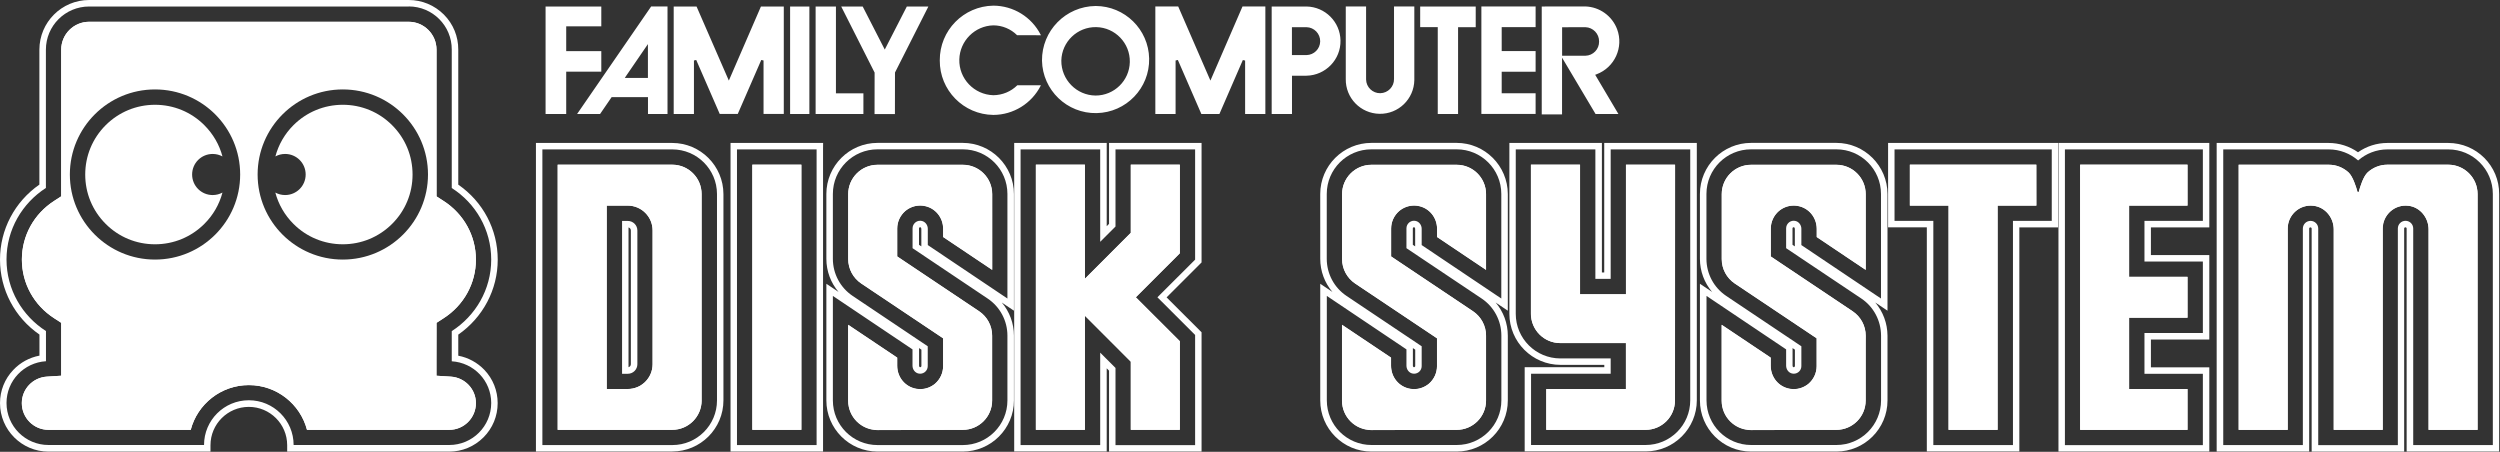 <?xml version="1.0" encoding="UTF-8" standalone="no"?>
<svg
   enable-background="new 0 0 3838.7 694.4"
   viewBox="0 0 3840 694"
   version="1.1"
   id="svg26"
   sodipodi:docname="fds.svg"
   width="3840"
   height="694"
   inkscape:version="1.3.2 (091e20e, 2023-11-25)"
   xmlns:inkscape="http://www.inkscape.org/namespaces/inkscape"
   xmlns:sodipodi="http://sodipodi.sourceforge.net/DTD/sodipodi-0.dtd"
   xmlns="http://www.w3.org/2000/svg"
   xmlns:svg="http://www.w3.org/2000/svg">
  <rect x="0" y="0" width="3840" height="694" fill="#333333" stroke="none"/>
  <defs
     id="defs26" />
  <sodipodi:namedview
     id="namedview26"
     pagecolor="#ffffff"
     bordercolor="#000000"
     borderopacity="0.25"
     inkscape:showpageshadow="2"
     inkscape:pageopacity="0.0"
     inkscape:pagecheckerboard="0"
     inkscape:deskcolor="#d1d1d1"
     inkscape:zoom="0.24565608"
     inkscape:cx="1917.3146"
     inkscape:cy="346.01219"
     inkscape:window-width="1312"
     inkscape:window-height="449"
     inkscape:window-x="0"
     inkscape:window-y="23"
     inkscape:window-maximized="0"
     inkscape:current-layer="svg26" />
  <g
     id="g27"
     transform="scale(1,0.999)">
    <g
       fill="#ffffff"
       id="g26">
      <path
         d="m 627.8,9.9 c 36.6,0 66.3,29.7 66.1,66.4 v 212.8 c 36.4,23.2 60.6,63.7 60.6,110 0,46.3 -24.3,86.7 -60.6,110 v 46.4 c 33.8,2.1 60.6,29.8 60.6,64.1 0,35.7 -28.8,64.6 -64.5,64.6 H 451 c 0,-38 -30.8,-68.8 -68.8,-68.8 -38,0 -68.8,30.8 -68.8,68.8 H 74.5 C 38.9,684.2 10,655.3 10,619.6 10,585.3 36.8,557.5 70.6,555.4 V 509 C 34.3,485.8 10,445.3 10,399 10,352.8 34.3,312.3 70.5,289 V 76.4 C 70.5,39.7 100.2,10 136.9,10 H 627.8 M 74.5,660.9 H 293 c 10.3,-39.6 46.5,-68.8 89.3,-68.8 42.8,0 78.9,29.2 89.3,68.8 h 218.5 c 22.6,0 41,-18.4 41,-41.1 0,-21.5 -16.9,-39.3 -38.5,-40.7 l -22.1,-1.4 v -22 -46.4 -12.9 l 10.8,-7 c 31.1,-20 49.7,-53.6 49.7,-90.2 0,-36.6 -18.6,-70.3 -49.7,-90.2 l -10.8,-7 V 289.1 76.4 c 0,-23.7 -19.2,-42.9 -42.8,-42.9 H 136.9 C 113.2,33.5 94,52.8 94,76.4 v 212.5 12.9 l -10.8,7 c -31,20 -49.6,53.6 -49.6,90.2 0,36.6 18.5,70.3 49.6,90.2 l 10.8,7 v 12.9 46.4 22.2 l -22.1,1.4 c -21.5,1.4 -38.4,19.2 -38.4,40.7 0,22.7 18.3,41.1 41,41.1 M 627.8,0 H 136.9 C 94.7,0 60.5,34.3 60.5,76.4 V 283.8 C 22.5,310.3 0,353 0,399.1 c 0,46.2 22.5,89 60.6,115.3 v 32.4 c -15.3,2.9 -29.4,10.5 -40.2,22 C 7.2,582.6 0,600.7 0,619.8 c 0,41.1 33.4,74.6 74.5,74.6 h 238.9 9.9 v -9.9 c 0,-32.5 26.4,-58.9 58.9,-58.9 32.5,0 58.9,26.4 58.9,58.9 v 9.9 h 9.9 238.9 c 19.9,0 38.6,-7.8 52.7,-21.9 14.1,-14.1 21.8,-32.8 21.8,-52.7 0,-19.1 -7.2,-37.2 -20.3,-51 -10.9,-11.4 -24.9,-19 -40.2,-21.9 v -32.4 c 38,-26.5 60.6,-69.2 60.6,-115.3 0,-46.3 -22.5,-89 -60.6,-115.3 V 76.4 C 704,56 696.2,36.9 681.8,22.4 667.3,8 648.2,0 627.8,0 Z M 74.5,650.9 c -17.1,0 -31,-14 -31,-31.1 0,-16.2 12.8,-29.7 29.1,-30.8 l 22.1,-1.4 9.3,-0.6 v -9.3 -22.2 -46.4 -12.9 -5.4 l -4.6,-2.9 -10.8,-7 c -28.2,-18 -45.1,-48.6 -45.1,-81.8 0,-33.1 16.8,-63.7 45.1,-81.8 l 10.8,-7 4.6,-2.9 V 302 289.1 76.4 c 0,-18.2 14.8,-32.9 32.9,-32.9 h 490.9 c 18.1,0 32.8,14.8 32.8,32.9 v 212.7 12.9 5.4 l 4.6,2.9 10.8,7 c 28.3,18.1 45.2,48.7 45.2,81.8 0,33.1 -16.9,63.7 -45.2,81.8 l -10.8,7 -4.6,2.9 v 5.4 12.9 46.4 22 9.3 l 9.3,0.6 22.1,1.4 c 16.3,1.1 29.2,14.6 29.2,30.7 0,17.2 -13.9,31.1 -31,31.1 H 479 c -14.2,-40.9 -52.9,-68.8 -96.7,-68.8 -23,0 -44.8,7.5 -62.9,21.7 -15.6,12.2 -27.3,28.7 -33.7,47.1 H 74.5 Z"
         id="path1" />
      <path
         d="m 326.7,236.7 c 5.4,0 10.5,1.4 15,3.8 -4.8,-18 -14.2,-34.4 -27.8,-48 -20.2,-20.3 -47.2,-31.4 -75.8,-31.4 -28.6,0 -55.6,11.2 -75.8,31.4 -20.3,20.3 -31.4,47.3 -31.4,75.9 0,28.6 11.1,55.5 31.4,75.8 20.2,20.3 47.2,31.4 75.8,31.4 28.6,0 55.5,-11.1 75.8,-31.4 13.6,-13.5 23,-30.1 27.8,-48.1 -4.5,2.4 -9.6,3.8 -15,3.8 -17.5,0 -31.6,-14.1 -31.6,-31.6 0,-17.5 14.1,-31.6 31.6,-31.6 z"
         id="path2" />
      <path
         d="m 526.5,161.1 c -28.6,0 -55.6,11.2 -75.8,31.4 -13.5,13.5 -22.9,30 -27.7,48 4.4,-2.4 9.5,-3.8 14.9,-3.8 17.5,0 31.6,14.1 31.6,31.6 0,17.5 -14.1,31.6 -31.6,31.6 -5.4,0 -10.5,-1.4 -15,-3.8 4.8,18 14.2,34.5 27.8,48.1 20.2,20.3 47.3,31.4 75.8,31.4 28.6,0 55.5,-11.1 75.8,-31.4 20.3,-20.2 31.4,-47.2 31.4,-75.8 0,-28.8 -11.1,-55.6 -31.4,-75.9 -20.2,-20.3 -47.2,-31.4 -75.8,-31.4 z"
         id="path3" />
      <path
         d="m 692.4,579.1 -22.1,-1.4 v -22.2 l 0.2,-46.3 v -12.9 l 10.8,-7 c 31.1,-19.9 49.7,-53.6 49.7,-90.2 0,-36.6 -18.6,-70.2 -49.7,-90.2 l -10.8,-7 V 289 76.4 c 0,-23.6 -19.2,-42.9 -42.8,-42.9 H 136.9 C 113.3,33.5 94,52.7 94,76.4 V 289.1 302 l -10.8,7 c -31.1,19.9 -49.6,53.6 -49.6,90.2 0,36.6 18.6,70.2 49.6,90.2 l 10.8,7 v 12.9 46.4 22 l -22.1,1.4 c -21.6,1.4 -38.4,19.2 -38.4,40.7 0,22.7 18.4,41.1 41,41.1 h 218.4 c 10.4,-39.6 46.5,-68.8 89.3,-68.8 42.8,0 79,29.2 89.3,68.8 h 218.4 c 22.7,0 41,-18.4 41,-41.1 0,-21.5 -16.9,-39.3 -38.5,-40.7 z m -454.3,-180 c -72.2,0 -130.8,-58.6 -130.8,-130.8 0,-72.2 58.6,-130.8 130.8,-130.8 72.2,0 130.8,58.6 130.8,130.8 0,72.2 -58.6,130.8 -130.8,130.8 z m 288.4,0 c -72.2,0 -130.8,-58.6 -130.8,-130.8 0,-72.2 58.6,-130.8 130.8,-130.8 72.3,0 130.9,58.6 130.9,130.8 0,72.2 -58.7,130.8 -130.9,130.8 z"
         id="path4" />
      <path
         d="m 1032.6,229.7 c 37.9,0 68.6,30.7 68.7,68.6 v 317.4 c 0,37.9 -30.7,68.6 -68.6,68.6 H 833.1 V 229.7 Z m -176,431.1 h 176 c 24.9,0 45.1,-20.2 45.1,-45.1 h -0.1 V 298.3 c 0,-24.9 -20.2,-45.1 -45.1,-45.1 H 856.6 Z m 176,-441 h -199.5 -9.9 v 9.9 454.6 9.9 h 9.9 199.5 c 43.3,0 78.6,-35.2 78.6,-78.6 V 298.4 c -0.1,-43.4 -35.4,-78.6 -78.6,-78.6 z m -166,43.4 h 166 c 19.4,0 35.1,15.7 35.1,35.1 v 317.5 2.7 c -1.4,18.1 -16.5,32.4 -35,32.4 H 866.6 Z"
         id="path5" />
      <path
         d="m 1478.8,229.6 c 37.9,0 68.6,30.7 68.6,68.6 V 459 l -122.3,-82.2 v -7.1 -17.9 c 0,-5.9 -4,-11.2 -9.7,-12.2 -0.7,-0.1 -1.4,-0.2 -2.1,-0.2 -6.4,0 -11.6,5.3 -11.6,11.7 v 30.5 L 1517,459 c 19,12.7 30.4,34.1 30.4,57.1 v 32.4 -22 89.2 c 0,37.9 -30.7,68.6 -68.6,68.6 h -130.9 c -37.9,0 -68.6,-30.7 -68.6,-68.6 V 455 l 122.3,82.2 v 7.1 17.9 c 0,5.9 4,11.3 9.7,12.2 0.7,0.1 1.3,0.2 2,0.2 6.5,0 11.7,-5.2 11.7,-11.7 V 532.4 L 1309.7,455 c -19,-12.7 -30.4,-34.1 -30.4,-57 v -99.8 c 0,-37.9 30.7,-68.6 68.6,-68.6 z m -65.3,368.6 c -2,0 -3.9,-0.2 -5.8,-0.5 -17.1,-2.8 -29.5,-17.7 -29.5,-35.4 v -12.5 l -75.3,-50.5 v 116.5 c 0,24.9 20.2,45.1 45.1,45.1 h 130.9 c 24.9,0 45.1,-20.2 45.1,-45.1 V 526.6 516 c 0,-15.1 -7.5,-29.1 -20,-37.5 l -115.4,-77.3 -10.4,-7 v -12.5 -30.5 c 0,-10.3 4.6,-20.1 12.4,-26.9 6.5,-5.4 14.5,-8.4 22.9,-8.4 2,0 3.9,0.2 5.8,0.5 17.1,2.8 29.5,17.6 29.5,35.4 v 12.5 l 75.3,50.5 V 298.4 c 0,-24.9 -20.2,-45.1 -45.1,-45.1 h -131 c -24.9,0 -45.1,20.2 -45.1,45.1 v 99.9 c 0,15.1 7.5,29.1 20,37.5 l 115.4,77.3 10.4,7 v 12.5 30.4 c 0,10.3 -4.6,20.1 -12.4,26.9 -6.4,5.3 -14.5,8.3 -22.8,8.3 m 65.3,-378.5 h -130.9 c -43.3,0 -78.6,35.2 -78.6,78.6 V 398 c 0,18.9 6.8,36.9 18.7,50.9 l -3.2,-2.2 -15.5,-10.4 V 455 615.7 c 0,43.3 35.2,78.6 78.6,78.6 h 130.9 c 43.3,0 78.6,-35.2 78.6,-78.6 v -67.2 -32.4 c 0,-19 -6.8,-37 -18.7,-51 l 3.2,2.2 15.5,10.4 V 459 298.3 c 0,-43.4 -35.3,-78.6 -78.6,-78.6 z m -65.3,388.5 c 10.6,0 21,-3.8 29.2,-10.7 l 0.1,-0.1 0.1,-0.1 c 10.1,-8.7 15.9,-21.2 15.9,-34.4 V 532.4 520 514.7 l -4.4,-3 -10.4,-7 -115.4,-77.3 C 1318.8,420.9 1313,410 1313,398.2 v -99.9 c 0,-19.4 15.7,-35.1 35.1,-35.1 H 1479 c 19.4,0 35.1,15.7 35.1,35.1 v 97.9 L 1458.7,359 v -7.2 c 0,-22.6 -15.9,-41.7 -37.9,-45.2 -2.7,-0.4 -5,-0.6 -7.4,-0.6 -10.6,0 -21,3.8 -29.2,10.7 l -0.1,0.1 -0.1,0.1 c -10.1,8.7 -15.9,21.2 -15.9,34.4 v 30.5 12.5 5.3 l 4.4,3 10.4,7 115.4,77.3 c 9.8,6.5 15.6,17.4 15.6,29.2 v 10.5 89.2 c 0,19.4 -15.7,35.1 -35.1,35.1 h -130.9 c -19.4,0 -35.1,-15.7 -35.1,-35.1 V 518 l 55.4,37.2 v 7.2 c 0,22.6 15.9,41.7 37.9,45.2 2.7,0.4 5.1,0.6 7.4,0.6 z m -1.9,-231.8 v -25.2 c 0,-1 0.8,-1.8 1.7,-1.8 h 0.4 c 0.8,0.1 1.5,1.3 1.5,2.4 v 17.9 7.1 2 z m 1.8,188.2 c -0.1,0 -0.3,0 -0.4,0 -0.5,-0.1 -1.3,-1.1 -1.3,-2.4 v -17.9 -7.1 -2 l 3.6,2.4 v 25.2 c -0.1,1 -0.9,1.8 -1.9,1.8 z"
         id="path6" />
      <path
         d="m 2820.6,229.6 c 37.9,0 68.6,30.7 68.6,68.6 V 459 l -122.3,-82.2 v -7.1 -17.9 c 0,-5.9 -4,-11.2 -9.7,-12.2 -0.7,-0.1 -1.4,-0.2 -2.1,-0.2 -6.4,0 -11.6,5.3 -11.6,11.7 v 30.5 l 115.4,77.3 c 19,12.7 30.3,34.1 30.4,57.1 v 32.4 -22 89.2 c 0,37.9 -30.7,68.6 -68.6,68.6 h -130.9 c -37.9,0 -68.6,-30.7 -68.6,-68.6 V 455 l 122.3,82.2 v 7.1 17.9 c 0,5.9 4,11.3 9.7,12.2 0.7,0.1 1.3,0.2 2,0.2 6.5,0 11.7,-5.2 11.7,-11.7 V 532.4 L 2651.5,455 c -19,-12.7 -30.4,-34.1 -30.4,-57 v -99.8 c 0,-37.9 30.7,-68.6 68.6,-68.6 z m -65.4,368.6 c -1.9,0 -3.9,-0.2 -5.8,-0.5 -17.1,-2.8 -29.5,-17.7 -29.5,-35.4 v -12.5 l -75.3,-50.5 v 116.5 c 0,24.9 20.2,45.1 45.1,45.1 h 130.9 c 24.9,0 45.1,-20.2 45.1,-45.1 v -89.2 l 0.1,-10.5 c 0,-15.1 -7.5,-29.1 -20,-37.5 l -115.4,-77.3 -10.4,-7 v -12.5 -30.5 c 0,-10.3 4.6,-20.1 12.4,-26.9 6.5,-5.4 14.5,-8.4 22.9,-8.4 1.9,0 3.9,0.2 5.8,0.5 17.1,2.8 29.5,17.6 29.5,35.4 v 12.5 l 75.2,50.5 V 298.4 c 0,-24.9 -20.2,-45.1 -45.1,-45.1 h -130.9 c -24.9,0 -45.1,20.2 -45.1,45.1 v 99.9 c 0,15.1 7.5,29.1 20,37.5 l 115.4,77.3 10.4,7 v 12.5 30.4 c 0,10.3 -4.6,20.1 -12.4,26.9 -6.5,5.3 -14.5,8.3 -22.9,8.3 m 65.4,-378.5 h -130.9 c -43.3,0 -78.6,35.2 -78.6,78.6 V 398 c 0,18.9 6.8,36.9 18.7,50.9 l -3.2,-2.2 -15.5,-10.4 V 455 615.7 c 0,43.3 35.2,78.6 78.6,78.6 h 130.9 c 43.3,0 78.6,-35.2 78.6,-78.6 v -67.2 -32.4 c -0.1,-19 -6.9,-37 -18.8,-51 l 3.3,2.2 15.5,10.4 V 459 298.3 c -0.1,-43.4 -35.3,-78.6 -78.6,-78.6 z m -65.4,388.5 c 10.6,0 21,-3.8 29.2,-10.7 l 0.1,-0.1 0.1,-0.1 c 10.1,-8.7 15.9,-21.2 15.9,-34.4 V 532.4 520 514.7 l -4.4,-3 -10.4,-7 -115.4,-77.3 c -9.8,-6.5 -15.6,-17.4 -15.6,-29.2 v -99.9 c 0,-19.4 15.7,-35.1 35.1,-35.1 h 130.9 c 19.4,0 35.1,15.7 35.1,35.1 v 97.9 L 2800.5,359 v -7.2 c 0,-22.6 -15.9,-41.7 -37.9,-45.2 -2.6,-0.4 -5.1,-0.6 -7.4,-0.6 -10.6,0 -21,3.8 -29.2,10.7 l -0.1,0.1 -0.1,0.1 c -10.1,8.7 -15.9,21.2 -15.9,34.4 v 30.5 12.5 5.3 l 4.4,3 10.4,7 115.4,77.3 c 9.7,6.5 15.6,17.4 15.6,29.2 l -0.1,10.5 v 89.2 c 0,19.4 -15.7,35.1 -35.1,35.1 h -130.9 c -19.4,0 -35.1,-15.7 -35.1,-35.1 V 518 l 55.4,37.2 v 7.2 c 0,22.6 15.9,41.7 37.9,45.2 2.7,0.4 5.2,0.6 7.4,0.6 z m -1.9,-231.8 v -25.2 c 0,-1 0.8,-1.8 1.7,-1.8 h 0.4 c 0.8,0.1 1.5,1.3 1.5,2.4 v 17.9 7.1 2 z m 1.8,188.2 c -0.1,0 -0.3,0 -0.4,0 -0.5,-0.1 -1.3,-1.1 -1.3,-2.4 v -17.9 -7.1 -2 l 3.6,2.4 v 25.2 c -0.1,1 -0.9,1.8 -1.9,1.8 z"
         id="path7" />
      <path
         d="m 2237.4,229.6 c 37.9,0 68.6,30.7 68.6,68.6 V 459 l -122.3,-82.2 v -7.1 -17.9 c 0,-5.9 -4,-11.2 -9.7,-12.2 -0.7,-0.1 -1.4,-0.2 -2.1,-0.2 -6.4,0 -11.6,5.3 -11.6,11.7 v 30.5 l 115.4,77.3 c 19,12.7 30.4,34.1 30.4,57.1 v 32.4 -22 89.2 c 0,37.9 -30.7,68.6 -68.6,68.6 h -130.9 c -37.9,0 -68.6,-30.7 -68.6,-68.6 V 455 l 122.3,82.2 v 7.1 17.9 c 0,5.9 4,11.3 9.7,12.2 0.7,0.1 1.3,0.2 2,0.2 6.5,0 11.7,-5.2 11.7,-11.7 V 532.4 L 2068.3,455 c -19,-12.7 -30.4,-34.1 -30.4,-57 v -99.8 c 0,-37.9 30.7,-68.6 68.6,-68.6 z M 2172,598.2 c -1.9,0 -3.9,-0.2 -5.8,-0.5 -17.1,-2.8 -29.5,-17.7 -29.5,-35.4 v -12.5 l -75.3,-50.5 v 116.5 c 0,24.9 20.2,45.1 45.1,45.1 h 131 c 24.9,0 45.1,-20.2 45.1,-45.1 V 526.6 516 c 0,-15.1 -7.5,-29.1 -20,-37.5 l -115.4,-77.3 -10.4,-7 v -12.5 -30.5 c 0,-10.3 4.6,-20.1 12.4,-26.9 6.5,-5.4 14.5,-8.4 22.9,-8.4 1.9,0 3.9,0.2 5.8,0.5 17.1,2.8 29.5,17.6 29.5,35.4 v 12.5 l 75.2,50.5 V 298.4 c 0,-24.9 -20.2,-45.1 -45.1,-45.1 h -130.9 c -24.9,0 -45.1,20.2 -45.1,45.1 v 99.9 c 0,15.1 7.5,29.1 20,37.5 l 115.4,77.3 10.4,7 v 12.5 30.4 c 0,10.3 -4.6,20.1 -12.4,26.9 -6.5,5.3 -14.5,8.3 -22.9,8.3 m 65.4,-378.5 h -130.9 c -43.3,0 -78.6,35.2 -78.6,78.6 V 398 c 0,18.9 6.8,36.9 18.7,50.9 l -3.2,-2.2 -15.5,-10.4 V 455 615.7 c 0,43.3 35.2,78.6 78.6,78.6 h 130.9 c 43.3,0 78.6,-35.2 78.6,-78.6 v -67.2 -32.4 c 0,-19 -6.8,-37 -18.7,-51 l 3.2,2.2 15.5,10.4 V 459 298.3 c -0.1,-43.4 -35.3,-78.6 -78.6,-78.6 z M 2172,608.2 c 10.6,0 21,-3.8 29.2,-10.7 l 0.1,-0.1 0.1,-0.1 c 10.1,-8.7 15.9,-21.2 15.9,-34.4 V 532.4 520 514.7 l -4.4,-3 -10.4,-7 -115.5,-77.2 c -9.8,-6.5 -15.6,-17.4 -15.6,-29.2 v -99.9 c 0,-19.4 15.7,-35.1 35.1,-35.1 h 130.9 c 19.4,0 35.1,15.7 35.1,35.1 v 97.9 l -55.3,-37.2 v -7.2 c 0,-22.6 -15.9,-41.7 -37.9,-45.2 -2.6,-0.4 -5.1,-0.6 -7.4,-0.6 -10.6,0 -21,3.8 -29.2,10.7 l -0.1,0.1 -0.1,0.1 c -10.1,8.7 -15.9,21.2 -15.9,34.4 v 30.5 12.5 5.3 l 4.4,3 10.4,7 115.4,77.3 c 9.8,6.5 15.6,17.4 15.6,29.2 v 10.5 89.2 c 0,19.4 -15.7,35.1 -35.1,35.1 h -131 c -19.4,0 -35.1,-15.7 -35.1,-35.1 v -97.8 l 55.4,37.2 v 7.2 c 0,22.6 15.9,41.7 37.9,45.2 2.8,0.3 5.3,0.5 7.5,0.5 z m -1.9,-231.8 v -25.2 c 0,-1 0.8,-1.8 1.7,-1.8 h 0.4 c 0.8,0.1 1.5,1.3 1.5,2.4 v 17.9 7.1 2 z m 1.8,188.2 c -0.1,0 -0.3,0 -0.4,0 -0.5,-0.1 -1.3,-1.1 -1.3,-2.4 v -17.9 -7.1 -2 l 3.6,2.4 v 25.2 c -0.1,1 -0.9,1.8 -1.9,1.8 z"
         id="path8" />
      <path
         d="M 1254.3,229.7 V 684.3 H 1132 V 229.7 Z m -98.7,431.2 h 75.3 V 253.2 h -75.3 z m 108.7,-441.1 h -9.9 -122.4 -9.9 v 9.9 454.6 9.9 h 9.9 122.3 9.9 v -9.9 -454.6 z m -98.8,43.4 h 55.4 V 651 h -55.4 z"
         id="path9" />
      <path
         d="m 3151.5,229.7 v 109.9 h -59.6 V 684.3 H 2969.6 V 339.6 H 2910 V 229.7 h 59.6 122.3 z m -218.1,86.4 h 59.6 v 344.8 h 75.3 V 316.1 h 59.6 l -0.1,-62.9 h -194.3 v 62.9 m 227.9,-96.3 h -9.9 -59.6 -122.3 -59.6 -9.9 v 9.9 109.9 9.9 h 9.9 49.6 v 334.8 9.9 h 9.9 122.3 9.9 v -9.9 -334.7 h 49.6 9.9 v -9.9 -110 -9.9 z m -218.1,43.4 h 174.5 l 0.1,43 h -49.6 -9.9 V 316.1 651 H 3003 v -334.9 -9.9 h -9.9 -49.6 v -43 z"
         id="path10" />
      <path
         d="m 964.2,316.1 c 21.1,0 38.2,17.2 38.2,38.2 V 560 c 0,21.1 -17.1,38.2 -38.2,38.2 H 931.9 V 316.1 Z m -8.7,258.6 h 8.8 c 8.2,0 14.7,-6.6 14.7,-14.7 V 354.4 c 0,-8.2 -6.6,-14.7 -14.7,-14.7 h -8.8 z m 8.7,-268.6 H 931.9 922 v 9.9 282.1 9.9 h 9.9 32.3 c 26.5,0 48.1,-21.6 48.1,-48.1 V 354.3 c 0.1,-26.6 -21.5,-48.2 -48.1,-48.2 z m 1.2,258.5 V 349.7 c 2.1,0.5 3.6,2.4 3.6,4.6 v 205.6 c 0,2.3 -1.5,4.1 -3.6,4.7 z"
         id="path11" />
      <path
         d="m 1835.7,229.7 v 169.5 l -57.9,57.9 57.9,57.9 V 684.4 H 1713.4 V 565.7 l -23.5,-23.5 V 684.3 H 1567.6 V 229.7 h 122.3 v 142.1 l 23.5,-23.5 V 229.7 Z M 1666.4,428.6 V 253.2 h -75.3 v 407.6 h 75.3 V 485.4 l 70.5,70.5 v 104.8 h 75.3 V 524.6 l -67.6,-67.6 67.6,-67.6 V 253.2 h -75.3 V 358 Z m 179.2,-208.8 h -9.9 -122.3 -9.9 v 9.9 114.5 l -3.6,3.6 v -118.1 -9.9 h -9.9 -122.3 -9.9 v 9.9 454.6 9.9 h 9.9 122.3 9.9 v -9.9 -118 l 3.6,3.6 v 114.5 9.9 h 9.9 122.3 9.9 V 684.4 515 510.9 l -2.9,-2.9 -50.8,-50.8 50.8,-50.8 2.9,-2.9 v -4.1 -169.7 z m -98.8,43.4 h 55.4 v 122.1 l -64.7,64.7 -7,7 7,7 64.7,64.7 v 122.1 h -55.4 V 556 551.9 l -2.9,-2.9 -70.5,-70.5 -17,-17 v 24 165.4 H 1601 V 263.2 h 55.4 v 165.4 24 l 17,-17 70.5,-70.5 2.9,-2.9 V 358 Z"
         id="path12" />
      <path
         d="m 2596.2,229.7 v 385.9 c 0,37.9 -30.7,68.6 -68.6,68.6 H 2351.7 V 574.6 H 2474 v -23.5 h -77.2 c -37.9,0 -68.6,-30.7 -68.6,-68.6 v -23 -65.9 -163.9 h 122.3 V 428.8 H 2474 V 229.7 Z M 2427,452.4 V 428.8 253.2 h -75.3 v 140.3 65.9 23 c 0,24.9 20.2,45.1 45.1,45.1 h 77.2 23.6 v 23.6 23.5 23.6 h -23.6 -98.8 v 62.7 h 152.5 c 24.9,0 45.1,-20.2 45.1,-45.1 l 0.2,-362.5 h -75.3 v 175.6 23.6 h -23.6 -23.5 -23.6 m 179.1,-232.7 h -9.9 -122.2 -9.9 v 9.9 189.2 h -3.6 v -189.2 -9.9 h -9.9 -122.3 -9.9 v 9.9 163.8 65.9 23 c 0,43.3 35.2,78.6 78.6,78.6 h 67.2 v 3.6 h -112.4 -9.9 v 9.9 109.7 9.9 h 9.9 175.9 c 43.3,0 78.6,-35.2 78.6,-78.6 v -385.8 -9.9 z m -98.5,43.4 h 55.4 l -0.2,352.6 c 0,19.4 -15.7,35.1 -35.1,35.1 h -142.5 v -42.8 h 88.8 23.6 9.9 v -9.9 -23.6 -23.5 -23.6 -9.9 h -9.9 -23.6 -77.2 c -19.4,0 -35.1,-15.7 -35.1,-35.1 v -23 -65.9 -130.4 h 55.4 v 165.7 23.6 9.9 h 9.9 23.6 23.5 23.6 9.9 v -9.9 -23.6 z"
         id="path13" />
      <path
         d="m 3383.6,229.7 v 109.9 h -89.7 v 62.5 h 89.7 V 512 h -89.7 v 62.7 h 89.7 V 684.4 H 3171.7 V 229.7 Z M 3195.1,660.9 H 3360 v -62.7 h -89.7 V 488.5 h 89.7 v -62.9 h -89.7 V 316.1 h 89.7 v -62.9 h -164.9 z m 198.4,-441.1 h -9.9 -211.9 -9.9 v 9.9 454.6 9.9 h 9.9 211.9 9.9 v -9.9 -109.6 -9.9 h -9.9 -79.8 V 522 h 79.8 9.9 v -10 -109.9 -9.9 h -9.9 -79.8 v -42.6 h 79.8 9.9 v -9.9 -110 z m -188.4,43.4 h 145 v 43 h -79.8 -9.9 v 9.9 109.6 9.9 h 9.9 79.8 v 43 h -79.8 -9.9 v 9.9 109.7 9.9 h 9.9 79.8 v 42.8 h -145 z"
         id="path14" />
      <path
         d="m 3760.4,229.7 c 37.9,0 68.6,30.7 68.6,68.6 v 386 h -122.3 v -333 c 0,-6.6 -5.3,-11.8 -11.8,-11.8 -6.6,0 -11.8,5.3 -11.8,11.8 v 333.1 h -122.3 v -333 c 0,-6.6 -5.3,-11.8 -11.8,-11.8 -6.6,0 -11.8,5.3 -11.8,11.8 V 684.3 H 3414.9 V 229.7 h 162 c 17.3,0 33.1,6.5 45.2,17 12.1,-10.5 27.8,-17 45.2,-17 z m -138.5,65.8 c -0.4,0 -0.9,-0.3 -1,-0.8 -2.1,-7.6 -7.1,-23.6 -13.8,-29.7 -8,-7.3 -18.6,-11.7 -30.2,-11.7 h -138.4 v 407.6 h 75.3 V 351.4 c 0,-19.5 15.8,-35.3 35.3,-35.3 1.5,0 3.1,0.1 4.7,0.3 17.9,2.3 30.7,18.3 30.7,36.3 v 308.1 h 75.1 V 351.4 c 0,-19.5 15.8,-35.3 35.3,-35.3 1.5,0 3.1,0.1 4.7,0.3 17.9,2.3 30.7,18.3 30.7,36.3 v 308.2 h 75.3 -0.1 V 298.3 c 0,-24.9 -20.2,-45.1 -45.1,-45.1 H 3667 c -11.6,0 -22.2,4.5 -30.2,11.7 -6.8,6.3 -11.6,22.2 -13.7,29.7 -0.3,0.6 -0.7,0.9 -1.2,0.9 m 138.5,-75.7 H 3667 c -16.1,0 -31.9,5 -45.1,14.3 -13.2,-9.3 -28.9,-14.3 -45.2,-14.3 h -162 -9.9 v 9.9 454.6 9.9 h 9.9 122.3 9.9 v -9.9 -332.8 c 0,-1.1 0.8,-1.9 1.9,-1.9 1.1,0 1.9,0.8 1.9,1.9 v 333 9.9 h 9.9 122.3 9.9 v -9.9 -333.1 c 0,-1.1 0.8,-1.9 1.9,-1.9 1.1,0 1.9,0.8 1.9,1.9 v 333 9.9 h 9.9 122.3 9.9 v -9.9 -386 c 0.3,-43.4 -34.9,-78.6 -78.3,-78.6 z m -117,52.5 c 6.6,-5.9 14.9,-9.1 23.5,-9.1 h 93.4 c 19.4,0 35.1,15.7 35.1,35.1 V 651 h -55.3 V 352.7 c 0,-23.4 -16.9,-43.3 -39.4,-46.2 -2,-0.3 -4,-0.4 -5.9,-0.4 -12.1,0 -23.4,4.7 -32,13.3 -8.5,8.6 -13.2,19.9 -13.2,32 v 299.5 h -55.2 V 352.7 c 0,-23.4 -16.9,-43.3 -39.4,-46.2 -2,-0.3 -4,-0.4 -5.9,-0.4 -12.1,0 -23.4,4.7 -32,13.3 -8.5,8.6 -13.2,19.9 -13.2,32 v 299.5 h -55.4 V 263.2 H 3577 c 8.7,0 17.1,3.2 23.5,9.1 2.5,2.3 6.8,10.2 10.9,25 1.3,4.8 5.7,8.1 10.6,8.1 5,0 9.3,-3.4 10.6,-8.2 4.1,-14.6 8.2,-22.5 10.8,-24.9 z"
         id="path15" />
      <path
         d="m 2820.5,660.9 c 24.9,0 45.1,-20.2 45.1,-45.1 v -89.2 -10.4 c 0,-15 -7.5,-29 -20,-37.5 l -115.4,-77.3 -10.4,-7 v -12.5 -30.5 c 0,-10.3 4.6,-20.2 12.4,-26.9 6.5,-5.5 14.5,-8.4 22.9,-8.4 1.9,0 3.8,0.1 5.8,0.5 17.1,2.8 29.5,17.7 29.5,35.4 v 12.5 l 75.2,50.5 V 298.6 c 0,-24.9 -20.2,-45.1 -45.1,-45.1 h -130.9 c -24.9,0 -45.1,20.2 -45.1,45.1 v 99.8 c 0,15 7.5,29 20,37.5 l 115.4,77.3 10.4,7 v 12.5 30.5 c 0,10.3 -4.6,20.2 -12.4,26.9 -6.5,5.5 -14.5,8.4 -22.9,8.4 -1.9,0 -3.8,-0.2 -5.8,-0.5 -17.1,-2.8 -29.5,-17.7 -29.5,-35.4 v -12.5 l -75.3,-50.5 v 116.6 c 0,24.9 20.2,45.1 45.1,45.1 z"
         id="path16" />
      <path
         d="m 2237.4,660.9 c 24.9,0 45.1,-20.2 45.1,-45.1 v -89.2 -10.4 c 0,-15 -7.5,-29 -20,-37.5 l -115.4,-77.3 -10.4,-7 v -12.5 -30.5 c 0,-10.3 4.6,-20.2 12.4,-26.9 6.5,-5.5 14.5,-8.4 22.9,-8.4 1.9,0 3.8,0.1 5.8,0.5 17.1,2.8 29.5,17.7 29.5,35.4 v 12.5 l 75.2,50.5 V 298.6 c 0,-24.9 -20.2,-45.1 -45.1,-45.1 h -130.9 c -24.9,0 -45.1,20.2 -45.1,45.1 v 99.8 c 0,15 7.5,29 20,37.5 l 115.4,77.3 10.4,7 v 12.5 30.5 c 0,10.3 -4.6,20.2 -12.4,26.9 -6.5,5.5 -14.5,8.4 -22.9,8.4 -1.9,0 -3.8,-0.2 -5.8,-0.5 -17.1,-2.8 -29.5,-17.7 -29.5,-35.4 v -12.5 l -75.3,-50.5 v 116.6 c 0,24.9 20.2,45.1 45.1,45.1 z"
         id="path17" />
      <path
         d="M 2572.7,615.7 V 253.2 h -75.3 v 175.6 23.6 h -23.6 -23.5 -23.6 V 428.8 253.2 h -75.3 v 140.3 65.9 23 c 0,24.9 20.2,45.1 45.1,45.1 h 77.2 23.6 v 23.6 23.5 23.6 h -23.6 -98.7 v 62.7 h 152.5 c 25,0 45.2,-20.3 45.2,-45.2 z"
         id="path18" />
      <path
         d="m 1736.9,660.9 h 75.3 V 524.7 l -67.6,-67.6 67.6,-67.7 V 253.2 h -75.3 V 358 l -70.5,70.7 V 253.2 h -75.3 v 407.7 h 75.3 V 485.4 l 70.5,70.7 z"
         id="path19" />
      <path
         d="m 1155.6,253.2 h 75.3 v 407.6 h -75.3 z"
         id="path20" />
      <path
         d="m 1478.7,660.9 c 24.9,0 45.1,-20.2 45.1,-45.1 v -89.2 -10.4 c 0,-15 -7.5,-29 -20,-37.5 l -115.4,-77.3 -10.4,-7 v -12.5 -30.5 c 0,-10.3 4.6,-20.2 12.4,-26.9 6.5,-5.5 14.5,-8.4 22.9,-8.4 1.9,0 3.8,0.1 5.8,0.5 17.1,2.8 29.5,17.7 29.5,35.4 v 12.5 l 75.3,50.5 V 298.6 c 0,-24.9 -20.2,-45.1 -45.1,-45.1 h -130.9 c -24.9,0 -45.1,20.2 -45.1,45.1 v 99.8 c 0,15 7.5,29 20,37.5 l 115.4,77.3 10.4,7 v 12.5 30.5 c 0,10.3 -4.6,20.2 -12.4,26.9 -6.5,5.5 -14.5,8.4 -22.9,8.4 -1.9,0 -3.8,-0.2 -5.8,-0.5 -17.1,-2.8 -29.5,-17.7 -29.5,-35.4 v -12.5 l -75.3,-50.5 v 116.6 c 0,24.9 20.2,45.1 45.1,45.1 z"
         id="path21" />
      <path
         d="M 1077.7,615.7 V 298.4 c 0,-24.9 -20.2,-45.1 -45.1,-45.1 h -176 v 407.6 h 175.9 c 24.9,0 45.2,-20.3 45.2,-45.2 z m -75.3,-55.8 c 0,21.1 -17.1,38.2 -38.2,38.2 h -32.3 v -282 h 32.3 c 21.1,0 38.2,17.1 38.2,38.2 z"
         id="path22" />
      <path
         d="m 3730.3,352.7 v 308.2 h 75.3 V 298.4 c 0,-24.9 -20.2,-45.1 -45.1,-45.1 h -93.4 c -11.6,0 -22.3,4.5 -30.2,11.7 -6.9,6.2 -11.7,22.1 -13.7,29.7 -0.3,1.1 -1.8,1.1 -2.1,0 -2.1,-7.6 -7.1,-23.6 -13.8,-29.7 -8.1,-7.3 -18.6,-11.7 -30.2,-11.7 H 3438.7 V 660.9 H 3514 V 351.4 c 0,-21 18.4,-37.8 40,-35 17.8,2.3 30.7,18.3 30.7,36.3 V 660.9 H 3660 V 351.4 c 0,-21 18.4,-37.8 40,-35 17.4,2.3 30.3,18.3 30.3,36.3 z"
         id="path23" />
      <path
         d="m 2993,660.9 h 75.3 V 316.1 h 59.5 v -62.9 h -194.2 v 62.9 h 59.4 z"
         id="path24" />
      <path
         d="m 3360,598.1 h -89.7 V 488.4 h 89.7 v -62.7 h -89.7 V 316.1 H 3360 V 253.2 H 3195.1 V 660.9 H 3360 Z"
         id="path25" />
      <path
         d="m 1443.5,92.8 c -0.4,45.8 36.4,83.4 82.3,83.9 30.7,-0.1 58.8,-17.5 72.7,-44.9 l 0.3,-0.7 h -36.2 c -9.8,9.7 -23,15.2 -36.8,15.3 -29.6,-0.8 -53.1,-25.5 -52.3,-55.1 0.8,-28.5 23.8,-51.6 52.3,-52.3 13.6,0 26.8,5.5 36.4,15.1 l 36.6,0.1 -0.3,-0.7 c -13.9,-27.4 -42,-44.7 -72.7,-44.8 -45.8,0.7 -82.6,38.1 -82.3,84.1 z m 157,0.4 c 0.9,45.5 38.5,81.6 83.9,80.7 45.5,-0.9 81.6,-38.5 80.7,-83.9 -0.9,-44.9 -37.5,-80.7 -82.2,-80.8 -46,0.5 -82.8,38.1 -82.4,84 z m 29.7,0 c 0.6,-29 24.7,-52.1 53.7,-51.5 29,0.6 52.1,24.7 51.5,53.7 -0.6,28.6 -24,51.5 -52.6,51.5 -29.3,-0.3 -52.8,-24.4 -52.6,-53.7 z M 2358.3,9.9 h -82.9 v 165.3 h 83.3 v -31.8 h -52.1 v -33.1 h 52.1 V 78.5 h -52.1 V 41.7 h 52.1 V 9.8 Z m -1333.5,0 h -24.6 L 886.4,175.3 h 35.3 c 0,0 17.6,-25.7 17.8,-26 h 55.8 v 26 h 30 V 9.9 Z m -63.2,107 33.6,-49.1 v 52 h -35.5 c 0.6,-0.9 1.9,-2.9 1.9,-2.9 z m 981.7,-107 h -34.8 c 0,0 -48.5,112.2 -49.3,114 -0.8,-1.8 -49.5,-114 -49.5,-114 h -35.1 v 165.4 h 31.1 V 93 c 0.5,-0.1 3,-0.7 3.5,-0.8 l 36.1,83.1 h 27.7 c 0,0 35.8,-82.3 36,-83 0.5,0.1 3,0.7 3.5,0.8 v 82.2 h 31.1 V 9.9 Z m 228.7,0 h -30.8 v 111.6 c 0.2,11.8 -9.3,21.6 -21.1,21.8 -11.7,0.2 -21.6,-9.2 -21.8,-21.1 0,-0.2 0,-0.4 0,-0.6 V 9.9 h -31.2 v 111.6 c -0.5,29.1 22.7,53 51.8,53.5 29.1,0.5 53,-22.7 53.5,-51.8 0,-0.6 0,-1.1 0,-1.7 V 10 Z m 196.6,0.1 h -0.5 v 165.9 h 31.2 V 88.6 c 1.6,2.6 51.5,86.7 51.5,86.7 h 35.1 c 0,0 -35.2,-59.4 -35.7,-60.3 0.7,-0.2 2.1,-0.8 2.1,-0.8 27.8,-10.4 42,-41.5 31.6,-69.3 -7.7,-20.5 -27,-34.3 -48.8,-35 z m 66.6,31.8 c 11.8,0.4 21.1,10.1 21,22 0.2,11.8 -9.1,21.6 -21,21.9 h -35.8 V 41.9 Z M 1953.7,10 h -0.4 v 165.3 h 31.2 v -58.9 h 22.3 c 29.4,-0.6 52.8,-24.9 52.2,-54.2 -0.5,-28.6 -23.6,-51.7 -52.2,-52.2 z m 53,31.8 c 11.8,0.2 21.3,10 21.1,21.9 -0.2,11.5 -9.5,20.8 -21.1,21 h -22.3 V 41.8 Z M 2266.1,10 h -84.7 v 31.7 h 27 v 133.6 h 31.2 V 41.8 h 27.1 V 10 Z m -840.9,0 h -32.3 c 0,0 -33.2,64.6 -33.9,66.2 -0.8,-1.5 -33.9,-66.2 -33.9,-66.2 h -33 l 51.3,101.6 -0.1,63.8 h 31.3 l 0.1,-63.9 c 0.1,0 50.9,-100.7 50.9,-100.7 l 0.3,-0.7 z m -141.7,0 h -30.7 v 165.3 h 73.4 V 143.5 H 1284 V 10 Z m -40.7,0 h -29.2 v 165.3 h 29.6 V 10 Z m -39.2,0 h -34.8 c 0,0 -48.5,112.1 -49.3,113.9 L 1069.9,10 h -35.1 v 165.3 h 31.1 V 93 c 0.5,-0.1 3,-0.7 3.5,-0.8 0.3,0.7 36.1,83 36.1,83 h 27.7 l 36.1,-83 c 0.5,0.1 3,0.7 3.5,0.8 v 82.2 h 31.1 V 10 Z M 923.2,10 H 838 v 165.3 h 31.7 v -65.1 h 53.9 V 78.6 H 869.7 V 40.5 h 53.9 V 10 Z"
         id="path26" />
    </g>
  </g>
</svg>
